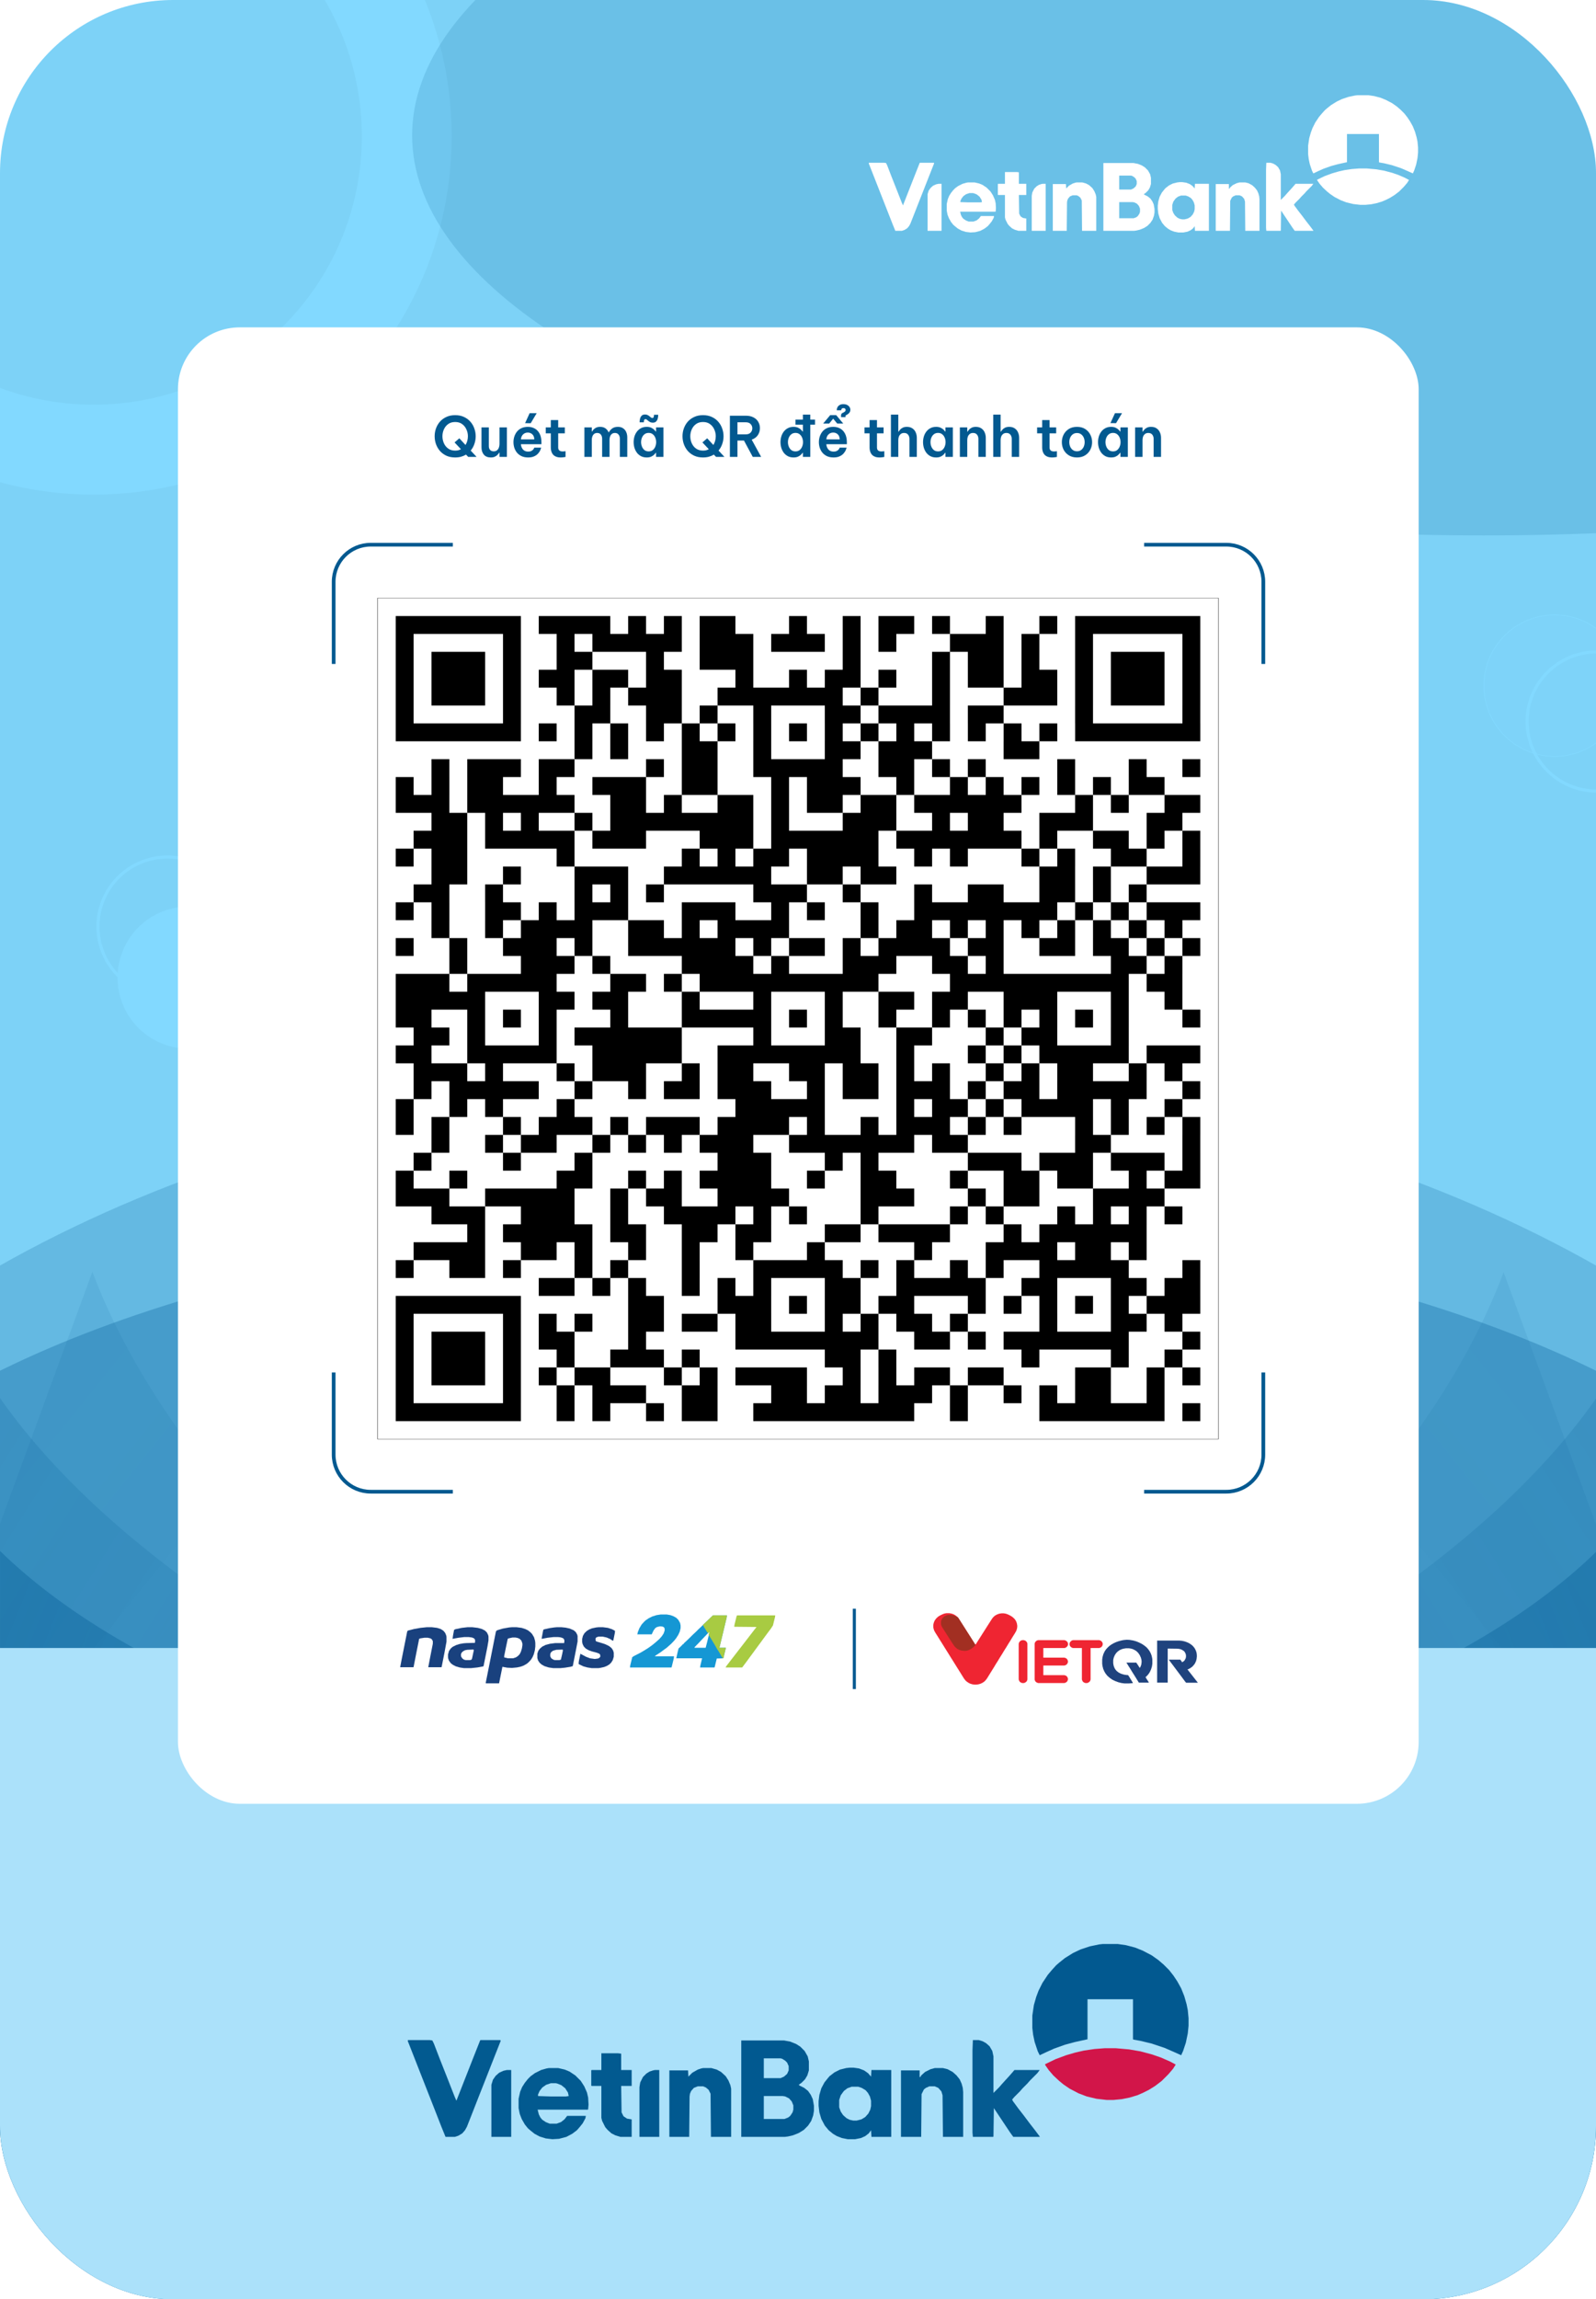 <svg width="2583" height="3719" viewBox="0 0 2583 3719" fill="none" xmlns="http://www.w3.org/2000/svg">
  <g id="Vietin.NH">
    <g clip-path="url(#clip0_1_155)">
      <rect width="2583" height="3719" rx="280" fill="white"/>
      <g id="Component 1" clip-path="url(#clip1_1_155)">
        <rect width="2583" height="3719" fill="#7DD2F7"/>
        <path id="Ellipse 88 (Stroke)" fill-rule="evenodd" clip-rule="evenodd" d="M151.5 654.58C391.236 654.58 585.58 460.236 585.58 220.5C585.58 -19.236 391.236 -213.58 151.5 -213.58C-88.236 -213.58 -282.58 -19.236 -282.58 220.5C-282.58 460.236 -88.236 654.58 151.5 654.58ZM151.5 800C471.549 800 731 540.549 731 220.5C731 -99.549 471.549 -359 151.5 -359C-168.549 -359 -428 -99.549 -428 220.5C-428 540.549 -168.549 800 151.5 800Z" fill="#82D9FF"/>
        <ellipse id="Ellipse 96" cx="2401.5" cy="219" rx="1734.5" ry="647" fill="#025990" fill-opacity="0.15"/>
        <ellipse id="Ellipse 97" cx="1291.5" cy="2934" rx="1921.5" ry="1198" fill="#025990" fill-opacity="0.2"/>
        <g id="Group 271">
          <circle id="Ellipse 68" cx="305.266" cy="1581.24" r="114.5" transform="rotate(-152.99 305.266 1581.24)" fill="#82D9FF" stroke="#82D9FF"/>
          <circle id="Ellipse 69" cx="271.023" cy="1498.68" r="112.5" transform="rotate(-152.99 271.023 1498.68)" stroke="#82D9FF" stroke-width="5"/>
        </g>
        <g id="Ellipse 87" filter="url(#filter0_f_1_155)">
          <ellipse cx="1291.5" cy="2665" rx="1685.5" ry="697" fill="#005993" fill-opacity="0.3"/>
        </g>
        <g id="Frame 1215">
          <g id="Frame 1217" clip-path="url(#clip2_1_155)">
            <g id="Group 229">
              <g id="Group 223">
                <path id="Vector 134" d="M149.503 2057C377.172 2661 1323.27 3246.54 2585.9 3656.9L2270.8 4516.5L-394 3539.65L149.503 2057Z" fill="url(#paint0_linear_1_155)" fill-opacity="0.3"/>
                <path id="Vector 133" d="M-13.805 2241.01C316.949 2741.79 1348.05 3145.41 2657.92 3360.62L2502.68 4145.44L-281.575 3594.69L-13.805 2241.01Z" fill="url(#paint1_linear_1_155)" fill-opacity="0.4"/>
                <path id="Vector 132" d="M0.071 2508.61C383.906 2882.82 1376.01 3054.44 2583.77 3016.71V3717.71H0.071V2508.61Z" fill="url(#paint2_linear_1_155)" fill-opacity="0.6"/>
              </g>
              <g id="Group 222">
                <path id="Vector 134_2" d="M2433.5 2057.81C2205.83 2661.82 1259.73 3247.36 -2.906 3657.72L312.2 4517.32L2977 3540.47L2433.5 2057.81Z" fill="url(#paint3_linear_1_155)" fill-opacity="0.3"/>
                <path id="Vector 133_2" d="M2596.8 2241.82C2266.05 2742.61 1234.94 3146.23 -74.922 3361.43L80.323 4146.25L2864.57 3595.5L2596.8 2241.82Z" fill="url(#paint4_linear_1_155)" fill-opacity="0.4"/>
                <path id="Vector 132_2" d="M2583.34 2509.84C2199.51 2884.05 1207.41 3055.67 -0.354 3017.94V3718.94H2583.34V2509.84Z" fill="url(#paint5_linear_1_155)" fill-opacity="0.6"/>
              </g>
            </g>
            <g id="Rectangle 416" filter="url(#filter1_f_1_155)">
              <rect x="-630" y="2665.5" width="3843" height="1481" fill="#ABE1FA"/>
            </g>
          </g>
        </g>
        <g id="Group 270">
          <circle id="Ellipse 68_2" cx="2516" cy="1109" r="114.5" fill="#82D9FF" fill-opacity="0.2" stroke="#82D9FF"/>
          <circle id="Ellipse 69_2" cx="2584" cy="1167" r="112.5" stroke="#82D9FF" stroke-width="5"/>
        </g>
        <g id="Frame 332">
          <g id="Group 331">
            <path id="Vector" d="M2197.22 154.004H2214.47L2223.76 155.33L2233.94 157.983L2242.79 161.521L2252.97 166.828L2260.49 172.134L2266.68 177.441L2272.88 183.632L2277.74 189.823L2282.17 196.456L2286.59 204.416L2290.13 213.261L2292.79 222.547L2294.12 229.18L2295 238.467V246.869L2294.12 255.713L2291.9 266.327L2288.81 275.613L2286.59 280.478L2277.74 276.498L2267.57 272.075L2252.97 267.211L2240.13 264.116L2232.61 262.789L2231.73 262.347V216.798H2179.96V262.347L2165.8 265.442L2154.3 268.538L2141.91 272.96L2133.06 276.94L2125.54 280.478L2123.33 276.055L2119.79 265.442L2118.02 257.04L2117.13 249.522V235.371L2118.9 223.432L2121.56 214.145L2124.21 207.07L2128.63 198.225L2134.83 188.939L2139.7 183.19L2144.12 178.325L2147.66 175.23L2154.3 169.923L2163.59 164.175L2172 160.195L2182.62 156.657L2193.23 154.446L2197.22 154.004Z" fill="white"/>
            <path id="Vector_2" d="M1785.73 263.67H1834.4L1841.48 264.996L1848.11 267.65L1852.98 270.745L1857.85 275.609L1861.39 281.8L1862.71 287.549V297.72L1860.94 303.469L1858.29 307.891L1854.31 311.871L1851.21 314.082L1852.1 314.967L1857.41 317.62L1861.83 321.158L1864.93 325.58L1867.14 330.444L1868.47 337.962V343.711L1867.58 349.017L1865.37 355.208L1861.83 360.515L1856.96 365.379L1851.21 368.917L1844.57 371.571L1838.82 372.897L1835.28 373.339H1785.73V263.67ZM1811.39 284.012V306.565H1830.42L1834.4 304.796L1837.94 301.7L1839.71 297.72V292.856L1837.94 288.876L1835.72 286.665L1832.19 284.454L1830.42 284.012H1811.39ZM1811.39 326.907V352.997H1834.84L1839.26 351.229L1841.48 349.46L1844.13 345.48L1845.02 342.384V337.52L1843.25 333.098L1840.15 329.56L1835.72 327.349L1833.07 326.907H1811.39Z" fill="white"/>
            <path id="Vector_3" d="M2199.43 272.519H2212.26L2227.3 273.846L2240.13 276.057L2253.41 279.595L2263.58 283.132L2273.76 287.555L2280.4 291.092L2277.3 295.957L2271.99 302.148L2264.47 309.665L2256.95 315.414L2249.87 319.836L2242.79 323.374L2236.59 326.027L2227.74 328.681L2218.9 330.45L2209.6 331.334H2201.64L2190.14 330.007L2179.07 327.354L2169.78 323.816L2159.61 318.51L2152.53 313.645L2147.66 309.665L2141.02 303.474L2135.71 297.283L2131.73 291.534V290.65L2143.68 284.901L2155.62 280.479L2166.24 277.384L2175.98 275.172L2187.92 273.404L2199.43 272.519Z" fill="white"/>
            <path id="Vector_4" d="M1406.1 263.23H1430.87L1433.97 263.672L1435.74 267.21L1442.38 284.457L1449.9 303.472L1459.63 328.236L1461.4 332.216L1470.25 309.663L1479.99 284.899L1488.39 263.672L1488.84 263.23H1511.4L1511.84 264.115L1504.32 283.13L1494.59 307.894L1487.95 324.698L1479.1 347.251L1473.35 361.844L1471.14 365.824L1468.04 369.362L1463.62 372.015L1459.63 373.342H1449.01L1444.15 361.402L1436.18 341.06L1426.45 316.296L1407.87 268.979L1406.1 264.557V263.23Z" fill="white"/>
            <path id="Vector_5" d="M1909.17 294.629H1913.6L1919.79 295.513L1925.55 297.724L1929.97 300.82L1933.51 304.8L1933.95 297.282H1956.52V373.343H1933.95L1933.51 365.825L1930.85 369.363L1926.87 372.459L1922.01 374.67L1915.37 375.996H1906.96L1900.33 374.67L1894.57 372.459L1890.15 369.805L1885.28 365.825L1880.86 360.519L1876.87 353.001L1874.66 345.483L1873.78 337.966V332.659L1874.66 325.584L1876.87 318.066L1880.41 311.433L1883.95 307.011L1886.17 304.357L1891.92 299.935L1898.11 296.84L1905.19 295.071L1909.17 294.629ZM1911.39 316.297L1906.52 318.066L1902.54 321.162L1899 326.026L1897.23 331.333V339.735L1899 344.599L1901.65 348.579L1905.63 352.117L1909.17 353.886L1913.16 354.77H1917.14L1922.45 353.443L1926.87 350.79L1930.41 346.81L1932.62 342.388L1933.51 338.408V332.217L1932.18 327.353L1929.97 323.373L1927.32 320.277L1922.89 317.624L1918.91 316.297H1911.39Z" fill="white"/>
            <path id="Vector_6" d="M2049.43 263.23H2056.07L2060.49 264.557L2064.48 266.768L2068.46 270.306L2071.56 275.612L2072.88 281.803V323.372L2079.08 317.181L2082.17 313.643L2086.16 309.221L2091.02 303.914L2094.12 300.376L2096.78 297.281H2125.54L2122.88 300.819L2114.47 309.221L2111.38 312.758L2106.07 318.065L2102.97 321.603L2096.78 327.794L2094.12 330.889L2095.01 332.658L2101.2 341.06L2107.4 349.02L2114.03 357.865L2120.23 365.824L2125.54 372.9V373.342H2095.45L2091.91 368.478L2073.33 340.618L2072.88 372.9L2072.44 373.342H2049.43L2048.99 368.478V274.728L2049.43 263.23Z" fill="white"/>
            <path id="Vector_7" d="M1566.71 295.068H1577.33L1584.85 296.837L1590.16 299.048L1596.8 303.47L1602.99 309.661L1606.97 315.852L1610.07 322.928L1611.4 328.676L1611.84 336.636L1611.4 341.943L1610.96 342.385H1553.88L1555.21 347.692L1556.98 351.23L1559.19 353.883L1563.17 356.536L1567.59 358.305H1575.56L1580.43 356.536L1584.41 353.441L1587.5 349.461H1608.74L1608.3 352.114L1605.2 357.863L1601.66 362.285L1598.57 365.823L1593.26 369.803L1586.62 373.34L1578.21 375.551L1570.69 375.994L1563.17 375.109L1556.09 372.898L1550.34 369.803L1545.91 366.265L1542.82 363.612L1539.28 359.189L1535.74 352.998L1533.52 347.25L1532.2 340.616V330.003L1533.97 322.043L1536.18 316.737L1539.28 311.872L1542.82 307.45L1545.91 304.355L1550.78 300.817L1557.86 297.279L1564.05 295.51L1566.71 295.068ZM1568.92 312.314L1563.61 314.083L1559.19 317.179L1556.09 321.159L1554.32 325.139V326.908L1568.04 327.35H1586.18L1589.27 326.908L1588.39 322.928L1585.29 318.063L1580.87 314.526L1576.44 312.757L1574.67 312.314H1568.92Z" fill="white"/>
            <path id="Vector_8" d="M2006.07 295.068H2015.36L2020.67 296.395L2026.43 299.49L2030.85 303.47L2034.39 307.892L2036.6 312.757L2037.93 317.621L2038.37 322.485V373.34H2015.36L2014.92 326.023L2013.59 321.601L2010.05 317.621L2006.07 315.852H1999.88L1995.9 317.621L1993.68 319.39L1991.03 324.697L1990.59 373.34H1967.58V297.721H1988.82V305.239H1989.7L1990.59 303.47L1995.01 299.49L2001.21 296.395L2006.07 295.068Z" fill="white"/>
            <path id="Vector_9" d="M1742.37 295.068H1751.66L1757.85 296.837L1762.72 299.49L1768.03 304.355L1771.13 309.219L1773.34 314.526L1774.22 318.505V373.34H1751.21L1750.77 324.254L1748.56 319.832L1745.46 317.179L1742.37 315.852H1736.17L1731.75 317.621L1728.65 321.159L1727.32 324.254L1726.88 327.35L1726.44 373.34H1703.87V297.721H1725.11L1725.55 304.797L1729.98 300.375L1736.17 296.837L1740.15 295.51L1742.37 295.068Z" fill="white"/>
            <path id="Vector_10" d="M1626.44 278.267H1645.47L1649.01 278.709V297.283H1660.95V315.413H1649.01L1649.45 345.484L1651.66 349.906L1655.64 352.56L1660.95 353.444V373.344H1648.12L1642.37 371.575L1637.95 369.364L1633.52 365.384L1630.87 362.288L1627.33 355.213L1626.44 351.675V315.413H1615.38L1614.94 314.971V297.725L1615.38 297.283H1626.44V278.267Z" fill="white"/>
            <path id="Vector_11" d="M1518.92 297.283H1523.79V373.344H1501.22V314.087L1502.99 308.338L1506.09 303.916L1510.07 300.378L1514.94 298.167L1518.92 297.283Z" fill="white"/>
            <path id="Vector_12" d="M1687.5 297.283H1692.37V373.344H1669.8V316.74L1670.69 311.434L1673.79 305.243L1677.77 301.263L1681.31 299.052L1685.29 297.725L1687.5 297.283Z" fill="white"/>
          </g>
        </g>
      </g>
      <g id="Frame 1227">
        <g clip-path="url(#clip3_1_155)">
          <rect x="288" y="529.5" width="2008" height="2388" rx="100" fill="white"/>
          <g id="Frame 1237">
            <g id="Frame 1236">
              <g id="Group 240">
                <g id="Group 236">
                  <path id="Vector_13" d="M1069.53 2611.29H1078.95L1085.09 2612.37L1090.01 2614.18L1094.51 2616.71L1097.79 2619.97L1100.66 2625.03L1101.48 2629.01V2633.35L1100.25 2638.78L1097.79 2644.21L1094.1 2650L1090.83 2653.98L1086.32 2658.68L1078.95 2665.19L1074.44 2668.45L1069.12 2672.43L1061.34 2677.49L1059.7 2678.94H1090.83L1090.42 2682.56L1087.14 2695.94L1086.73 2697.03H1019.56L1019.97 2693.77L1023.24 2680.39L1025.29 2678.94L1037.17 2672.79L1042.09 2669.89L1049.05 2665.55L1055.6 2660.85L1060.93 2656.51L1067.07 2651.08L1071.17 2646.38L1074.03 2642.04L1075.67 2637.33V2634.08L1074.44 2631.91L1071.99 2630.82L1068.3 2630.46L1063.38 2631.55L1060.52 2633.35L1057.65 2637.33L1055.6 2641.68L1054.78 2643.48H1031.44L1032.26 2639.87L1034.71 2633.72L1038.4 2627.57L1041.68 2623.95L1044.54 2621.05L1049.87 2617.44L1055.6 2614.54L1062.57 2612.37L1069.53 2611.29Z" fill="#1597D4"/>
                  <path id="Vector_14" d="M828.687 2631.91H836.059L844.251 2632.99L849.986 2634.8L854.491 2636.97L858.587 2640.23L861.045 2642.76L864.321 2648.19L865.96 2653.98L866.369 2657.59V2663.02L865.55 2669.53L863.912 2675.68L861.864 2680.39L859.406 2684.37L856.13 2687.98L852.853 2690.88L847.118 2694.13L841.794 2695.94L836.469 2697.03L828.687 2697.75L820.904 2697.39L813.122 2695.94L807.797 2722.35L807.388 2722.71H786.498L786.089 2721.99L793.871 2682.92L802.473 2639.5L803.292 2637.7L805.34 2636.61L813.941 2634.08L824.181 2632.27L828.687 2631.91ZM829.506 2648.55L822.952 2650L821.724 2650.72L818.447 2666.28L815.989 2678.58V2680.75L822.133 2682.19H830.325L834.831 2680.75L838.107 2678.58L840.975 2675.68L843.023 2671.7L844.661 2666.28L845.48 2661.21V2658.32L843.842 2653.61L840.975 2650.72L837.698 2649.27L834.011 2648.55H829.506Z" fill="#19417E"/>
                  <path id="Vector_15" d="M1153.9 2612.73H1176.43L1176.02 2616.35L1168.65 2647.1L1164.55 2664.11L1164.14 2665.19H1174.79L1170.7 2682.19L1160.05 2682.56L1156.77 2695.94L1156.36 2697.03H1133.02L1133.43 2694.13L1136.29 2682.19H1094.51L1096.56 2672.79L1098.2 2666.28L1101.07 2663.74L1103.93 2660.85L1105.16 2659.4H1105.98L1106.8 2657.96L1113.36 2651.81L1117.45 2647.83L1120.32 2644.93L1126.87 2638.78L1129.74 2635.89L1135.88 2630.1L1138.75 2627.2L1143.67 2622.5L1152.68 2613.82L1153.9 2612.73ZM1147.35 2639.87L1143.67 2643.85L1134.65 2653.25L1130.97 2657.23L1125.64 2662.66L1124 2664.47V2665.19H1142.03L1144.48 2655.78L1148.17 2640.59V2639.87H1147.35Z" fill="#1597D4"/>
                  <path id="Vector_16" d="M690.653 2631.91H698.845L707.447 2632.99L713.181 2634.8L717.686 2637.7L720.554 2641.31L722.192 2645.29L722.602 2647.46V2655.42L719.325 2673.15L714.819 2695.94L714.41 2696.67H693.111L695.568 2683.64L700.483 2658.68V2654.34L698.845 2651.44L696.797 2650L692.292 2648.91H686.967L680.004 2650L678.365 2650.72L673.45 2675.32L669.354 2696.3L668.945 2696.67H647.646L650.103 2683.64L659.114 2638.42L660.343 2637.33L670.173 2634.8L680.413 2632.99L690.653 2631.91Z" fill="#19417E"/>
                  <path id="Vector_17" d="M756.598 2631.91H764.38L773.391 2632.99L779.945 2634.8L784.86 2637.33L788.137 2640.59L790.185 2644.93L790.594 2647.1V2653.25L788.956 2663.02L782.812 2693.77L782.402 2695.22L772.572 2697.03L762.332 2698.11H750.864L743.9 2697.03L737.757 2695.22L732.841 2692.69L729.565 2690.15L726.697 2686.17L725.469 2682.92L725.059 2680.75V2676.04L726.697 2670.26L729.565 2666.28L732.432 2663.74L738.166 2660.85L743.9 2659.04L750.044 2657.96L754.55 2657.59L768.476 2657.23L768.886 2655.78V2652.17L767.247 2650L763.971 2648.55L758.646 2647.83H751.273L742.262 2648.91L732.432 2650.72L733.251 2644.93L734.889 2636.25L736.937 2635.16L747.177 2632.99L756.598 2631.91ZM764.38 2668.09L756.188 2668.45L752.502 2669.17L749.225 2670.98L746.768 2673.51L745.948 2676.41L746.358 2679.66L748.406 2682.56L750.864 2684.37L753.731 2685.09H760.694L763.151 2684.37L763.971 2682.56L766.838 2669.17L766.428 2668.09H764.38Z" fill="#19417E"/>
                  <path id="Vector_18" d="M901.185 2631.91H908.558L915.521 2632.63L922.074 2634.08L928.628 2636.97L931.905 2639.87L933.953 2643.48L934.772 2646.02V2655.06L931.495 2672.06L926.989 2694.86L923.303 2695.94L914.292 2697.39L906.919 2698.11H895.451L888.078 2697.03L881.115 2694.86L876.609 2692.32L873.332 2689.43L870.875 2685.81L869.646 2681.83V2674.6L871.284 2669.89L873.742 2666.64L877.428 2663.38L883.163 2660.49L890.126 2658.68L898.727 2657.59H913.063L913.473 2653.25L912.244 2650.36L909.377 2648.91L906.51 2648.19L903.233 2647.83H895.86L886.44 2648.91L877.019 2650.72L876.609 2650L879.067 2636.97L879.886 2635.53L889.716 2633.35L897.089 2632.27L901.185 2631.91ZM910.196 2668.09L900.366 2668.45L895.041 2669.89L891.764 2672.43L890.535 2675.32V2678.94L892.174 2682.19L895.451 2684.37L897.908 2685.09H905.281L907.738 2684.37L909.786 2675.68L911.015 2669.53L910.606 2668.09H910.196Z" fill="#19417E"/>
                  <path id="Vector_19" d="M1192.82 2612.73H1254.67L1254.26 2615.63L1250.98 2629.01L1247.7 2634.08L1242.79 2640.59L1237.46 2647.83L1232.96 2653.98L1222.31 2668.45L1217.8 2674.6L1207.15 2689.07L1201.42 2696.67L1201.01 2697.03H1174.38L1175.2 2695.22L1183.81 2684L1188.31 2678.22L1195.27 2669.17L1199.78 2663.38L1212.89 2646.38L1218.21 2639.5L1224.36 2631.55L1188.31 2631.18L1188.72 2627.93L1192 2614.54L1192.82 2612.73Z" fill="#A8CB42"/>
                  <path id="Vector_20" d="M968.768 2631.91H975.731L983.923 2632.99L990.477 2635.16L994.572 2637.33L995.392 2638.06L994.982 2641.68L992.525 2653.61H991.296L987.609 2651.08L981.875 2648.55L975.322 2647.1H968.768L965.491 2648.19L964.262 2649.27L963.853 2650.36V2652.89L964.672 2654.7L966.72 2655.42L978.598 2659.04L985.561 2662.3L989.657 2665.55L992.115 2669.17L993.344 2673.15V2679.66L991.705 2685.09L989.248 2689.07L986.381 2691.96L982.285 2694.5L977.779 2696.3L971.226 2697.75L968.358 2698.11H957.709L950.746 2697.03L944.192 2695.22L938.048 2692.32L936.41 2691.24L936.82 2686.9L939.277 2674.96L940.916 2675.68L948.288 2679.66L954.842 2682.19L962.624 2683.28L967.949 2682.56L970.406 2681.11L971.635 2679.3L971.226 2676.04L969.587 2674.6L965.901 2673.15L957.709 2670.98L952.794 2669.17L948.288 2666.64L945.012 2663.38L942.964 2659.4L942.144 2655.78V2651.08L943.373 2646.02L945.831 2641.68L949.517 2638.06L953.613 2635.53L958.119 2633.72L965.082 2632.27L968.768 2631.91Z" fill="#19417E"/>
                  <path id="Vector_21" d="M1153.9 2612.73H1176.43L1176.02 2616.35L1168.65 2647.1L1164.55 2664.11L1164.14 2665.19H1174.79L1170.7 2682.19L1169.47 2681.83L1163.74 2672.06L1160.05 2666.28L1156.77 2660.49L1149.81 2648.91L1146.94 2644.57L1147.76 2640.59L1148.17 2639.87H1147.35L1146.53 2641.31L1144.89 2640.59L1139.16 2631.18L1137.52 2628.29L1144.07 2622.14L1147.76 2618.52L1152.68 2613.82L1153.9 2612.73Z" fill="#A8CB42"/>
                </g>
              </g>
              <path id="Vector 137" d="M1382.65 2602V2732" stroke="#025990" stroke-width="5"/>
              <g id="Group 240_2">
                <g id="Group 238">
                  <path id="Vector_22" d="M1531.85 2609.22H1536.54L1540.76 2610.09L1544.04 2611.38L1546.86 2613.11L1549.91 2615.7L1551.32 2617.43L1559.29 2629.96L1562.58 2635.14L1578.53 2660.2L1579.47 2659.12L1582.75 2653.93L1586.74 2647.67L1590.03 2642.48L1601.99 2623.69L1605.75 2617.86L1608.09 2615.05L1610.44 2613.11L1613.49 2611.38L1617.01 2610.09L1620.99 2609.44H1624.28L1628.03 2610.09L1631.08 2611.17L1634.6 2612.89L1637.89 2614.84L1640.7 2617.21L1642.34 2618.94L1644.22 2621.75L1645.63 2625.21L1646.33 2629.09V2631.47L1645.86 2634.49L1644.69 2637.95L1642.34 2642.05L1639.06 2647.24L1635.54 2653.07L1632.26 2658.25L1628.74 2664.08L1625.45 2669.27L1621.93 2675.1L1618.65 2680.28L1615.13 2686.12L1611.84 2691.3L1608.33 2697.13L1601.76 2707.71L1598.71 2712.68L1596.6 2715.92L1594.95 2717.87L1593.31 2719.59L1590.26 2721.75L1586.51 2723.48L1583.22 2724.35L1579.94 2724.78H1577.36L1574.07 2724.35L1570.32 2723.27L1567.27 2721.75L1564.22 2719.59L1562.58 2718.08L1560.23 2715.06L1556.71 2709.44L1552.96 2703.39L1545.92 2692.16L1542.17 2686.12L1538.88 2680.93L1535.13 2674.88L1531.61 2669.27L1527.86 2663.22L1520.82 2651.99L1517.07 2645.94L1513.78 2640.76L1511.9 2637.3L1510.97 2634.49L1510.5 2632.12V2628.01L1511.2 2624.77L1512.61 2621.32L1514.72 2618.29L1516.83 2616.13L1519.18 2614.19L1522.7 2612.25L1526.45 2610.52L1529.27 2609.65L1531.85 2609.22Z" fill="#EF2532"/>
                  <path id="Vector_23" d="M1823.69 2652.2L1828.15 2652.42L1833.31 2653.28L1838.94 2654.8L1843.16 2656.52L1847.62 2658.68L1850.67 2660.63L1853.02 2662.36L1856.07 2664.95L1858.65 2667.97L1860.76 2671L1862.63 2674.67L1863.81 2677.91L1864.75 2682.23L1864.98 2684.17V2691.08L1864.28 2695.62L1862.87 2700.15L1860.76 2704.69L1858.41 2708.15L1856.3 2710.52L1853.95 2712.68L1855.36 2715.06L1858.88 2720.46L1859.35 2721.54H1843.16L1835.66 2709.44L1832.37 2704.26L1829.09 2698.86L1826.74 2695.19L1823.22 2689.57V2689.14H1838.94L1841.29 2692.6L1844.34 2697.35V2697.78L1845.27 2696.91L1846.45 2694.32L1847.15 2691.95L1847.62 2687.84L1847.39 2684.82L1846.45 2681.15L1844.57 2677.04L1842.22 2673.59L1839.41 2670.78L1836.83 2669.05L1833.31 2667.32L1830.26 2666.46L1827.21 2666.03H1822.05L1818.06 2666.68L1815.25 2667.54L1811.96 2669.05L1808.68 2671.43L1806.56 2673.59L1804.22 2677.04L1802.58 2680.93L1801.87 2683.74L1801.64 2685.47V2690.22L1802.34 2694.11L1803.51 2697.35L1804.92 2699.94L1807.27 2702.75L1810.32 2705.12L1814.07 2707.07L1819 2708.58L1823.22 2709.23L1825.8 2709.44L1828.15 2713.11L1831.43 2718.51L1833.54 2721.97L1832.84 2722.4L1826.74 2722.83H1819.94L1815.01 2722.19L1809.85 2720.89L1805.16 2719.16L1800.23 2716.79L1796.48 2714.19L1794.13 2712.25L1792.02 2710.31L1789.44 2707.07L1787.33 2703.61L1785.45 2699.29L1784.28 2694.54L1783.81 2691.08V2683.96L1784.51 2679.64L1785.69 2675.53L1787.8 2671L1790.14 2667.54L1792.72 2664.73L1795.54 2662.14L1798.59 2659.98L1802.34 2657.82L1806.1 2656.09L1810.32 2654.58L1815.25 2653.28L1818.76 2652.64L1823.69 2652.2Z" fill="#1F437E"/>
                  <path id="Vector_24" d="M1872.96 2653.5H1908.38L1913.07 2653.93L1917.77 2655.01L1921.29 2656.31L1924.57 2657.82L1927.15 2659.55L1929.5 2661.28L1931.14 2663L1933.25 2665.6L1935.13 2669.05L1936.3 2672.29L1936.77 2674.67L1937 2677.26V2679.64L1936.53 2683.52L1935.6 2686.98L1933.72 2690.87L1931.37 2693.89L1929.26 2696.05L1926.21 2698.21L1922.93 2699.94L1921.75 2700.15L1937 2719.59L1938.41 2721.32V2721.75H1919.64L1917.53 2719.16L1914.01 2714.41L1906.27 2704.04L1902.52 2699.07L1899 2694.32L1895.24 2689.36L1891.73 2684.6V2684.39H1910.26L1913.07 2688.28V2688.71L1915.42 2687.2L1917.06 2685.68L1918.94 2682.23L1919.41 2680.07V2677.04L1918.7 2674.45L1917.3 2671.86L1915.89 2670.35L1912.84 2668.4L1910.02 2667.32L1906.27 2666.68L1889.85 2666.46V2721.54H1872.72V2653.72L1872.96 2653.5Z" fill="#1F437E"/>
                  <path id="Vector_25" d="M1680.11 2652.85H1722.81L1724.69 2653.5L1726.1 2654.36L1727.74 2656.09L1728.44 2658.04V2660.63L1727.5 2662.57L1725.86 2664.3L1723.75 2665.38L1722.81 2665.6H1688.56V2681.15H1722.58L1725.16 2682.01L1726.57 2683.09L1727.97 2685.25L1728.44 2687.63L1727.97 2689.79L1726.57 2691.95L1724.69 2693.24L1722.58 2693.89H1688.56V2709.44H1722.58L1725.16 2710.31L1726.57 2711.39L1727.97 2713.55L1728.44 2715.92L1727.97 2718.08L1726.57 2720.24L1724.69 2721.54L1722.58 2722.19H1680.11L1677.77 2721.32L1675.89 2719.81L1674.72 2717.65L1674.48 2716.57V2658.25L1675.42 2655.88L1677.06 2654.15L1679.18 2653.07L1680.11 2652.85Z" fill="#EF2532"/>
                  <path id="Vector_26" d="M1534.43 2612.03H1539.59L1543.81 2612.89L1546.63 2613.97L1548.74 2615.05L1549.91 2615.7L1551.32 2617.43L1559.29 2629.96L1562.58 2635.14L1578.53 2660.2L1578.3 2661.28L1575.48 2664.08L1572.43 2666.46L1569.38 2668.19L1566.33 2669.48L1563.05 2670.13H1560.47L1556.24 2669.7L1552.02 2668.4L1549.21 2666.89L1546.39 2664.52L1544.28 2662.14L1540.53 2656.52L1536.07 2649.61L1528.09 2637.09L1524.81 2631.9L1523.63 2629.53L1522.93 2627.37V2622.61L1523.63 2620.24L1524.81 2618.08L1526.68 2615.92L1528.8 2614.19L1532.55 2612.46L1534.43 2612.03Z" fill="#A22F22"/>
                  <path id="Vector_27" d="M1736.65 2652.85H1779.12L1781.46 2653.72L1783.1 2655.01L1784.28 2656.96L1784.75 2658.68L1784.51 2660.84L1783.57 2662.79L1782.17 2664.3L1779.82 2665.38L1778.88 2665.6H1765.04V2716.57L1764.34 2718.73L1762.93 2720.46L1760.82 2721.75L1759.41 2722.19H1756.59L1754.25 2721.32L1752.61 2720.03L1751.2 2717.43L1750.96 2716.14V2665.6H1736.65L1734.54 2664.95L1732.2 2663L1731.26 2661.28L1731.02 2660.63V2657.82L1731.96 2655.88L1733.6 2654.15L1735.01 2653.28L1736.65 2652.85Z" fill="#EF2532"/>
                  <path id="Vector_28" d="M1654.31 2652.85H1657.12L1659.47 2653.72L1661.35 2655.23L1662.52 2657.39L1662.75 2658.47V2716.57L1662.05 2718.73L1660.64 2720.46L1658.53 2721.75L1657.12 2722.19H1654.31L1651.96 2721.32L1650.32 2720.03L1648.91 2717.43L1648.68 2715.92V2658.9L1649.15 2656.96L1650.55 2654.8L1652.43 2653.5L1654.31 2652.85Z" fill="#EF2532"/>
                </g>
              </g>
            </g>
          </g>
          <g id="Group 234">
            <g id="Group 233">
              <g id="Group 221">
                <path id="Vector 61" d="M1851.7 881H1984.6C2017.74 881 2044.6 907.863 2044.6 941V1073.9" stroke="#025990" stroke-width="6"/>
                <path id="Vector 62" d="M732.898 881H600C566.863 881 540 907.863 540 941V1073.9" stroke="#025990" stroke-width="6"/>
                <path id="Vector 63" d="M1851.7 2412.73H1984.6C2017.74 2412.73 2044.6 2385.87 2044.6 2352.73V2219.84" stroke="#025990" stroke-width="6"/>
                <path id="Vector 64" d="M732.898 2412.73H600C566.863 2412.73 540 2385.87 540 2352.73V2219.84" stroke="#025990" stroke-width="6"/>
              </g>
            </g>
          </g>
          <g id="Frame 2702">
            <path id="QuÃ©t mÃ£ QR Äá» thanh toÃ¡n" d="M736.657 739.9C731.197 739.9 726.397 738.94 722.257 737.02C718.117 735.04 714.637 732.43 711.817 729.19C709.057 725.89 706.957 722.2 705.517 718.12C704.137 714.04 703.447 709.87 703.447 705.61C703.447 701.35 704.137 697.21 705.517 693.19C706.957 689.11 709.057 685.45 711.817 682.21C714.637 678.97 718.117 676.39 722.257 674.47C726.397 672.49 731.197 671.5 736.657 671.5C742.117 671.5 746.917 672.49 751.057 674.47C755.197 676.39 758.647 678.97 761.407 682.21C764.227 685.45 766.327 689.11 767.707 693.19C769.147 697.21 769.867 701.35 769.867 705.61C769.867 709.81 769.177 713.92 767.797 717.94C766.477 721.96 764.467 725.56 761.767 728.74L771.307 739H757.717L754.207 735.31C751.807 736.75 749.137 737.89 746.197 738.73C743.317 739.51 740.137 739.9 736.657 739.9ZM736.657 728.83C738.457 728.83 740.137 728.65 741.697 728.29C743.257 727.87 744.697 727.3 746.017 726.58L735.667 715.6L743.407 708.94L753.397 719.74C754.657 717.7 755.617 715.48 756.277 713.08C756.937 710.62 757.267 708.13 757.267 705.61C757.267 701.71 756.457 698.02 754.837 694.54C753.277 691 750.967 688.12 747.907 685.9C744.907 683.68 741.157 682.57 736.657 682.57C732.157 682.57 728.377 683.68 725.317 685.9C722.257 688.12 719.947 691 718.387 694.54C716.827 698.02 716.047 701.71 716.047 705.61C716.047 709.57 716.827 713.32 718.387 716.86C719.947 720.4 722.257 723.28 725.317 725.5C728.377 727.72 732.157 728.83 736.657 728.83ZM794.365 739.9C789.385 739.9 785.605 738.37 783.025 735.31C780.505 732.25 779.245 728.32 779.245 723.52V691.3H791.125V721.54C791.125 724.12 791.815 726.19 793.195 727.75C794.575 729.25 796.525 730 799.045 730C801.265 730 803.065 729.43 804.445 728.29C805.825 727.15 806.815 725.68 807.415 723.88C808.075 722.08 808.405 720.22 808.405 718.3V691.3H820.375V739H808.405V732.16H807.865C807.265 733.24 806.395 734.38 805.255 735.58C804.175 736.78 802.735 737.8 800.935 738.64C799.195 739.48 797.005 739.9 794.365 739.9ZM858.9 684.55L849.81 684.46L857.19 668.26H868.62L858.9 684.55ZM854.76 739.9C850.68 739.9 847.14 739.21 844.14 737.83C841.14 736.39 838.65 734.5 836.67 732.16C834.75 729.76 833.31 727.09 832.35 724.15C831.45 721.21 831 718.21 831 715.15C831 712.09 831.45 709.12 832.35 706.24C833.31 703.3 834.72 700.63 836.58 698.23C838.5 695.83 840.93 693.94 843.87 692.56C846.81 691.12 850.29 690.4 854.31 690.4C858.63 690.4 862.44 691.36 865.74 693.28C869.04 695.2 871.62 698.02 873.48 701.74C875.34 705.4 876.27 709.96 876.27 715.42V718.48H843.06C843.24 721.72 844.32 724.54 846.3 726.94C848.34 729.28 851.16 730.45 854.76 730.45C856.8 730.45 858.48 730.12 859.8 729.46C861.12 728.8 862.14 728.05 862.86 727.21C863.58 726.31 864.06 725.56 864.3 724.96C864.6 724.3 864.75 723.97 864.75 723.97H875.82C875.82 723.97 875.67 724.51 875.37 725.59C875.13 726.61 874.59 727.93 873.75 729.55C872.91 731.11 871.71 732.7 870.15 734.32C868.59 735.88 866.55 737.2 864.03 738.28C861.57 739.36 858.48 739.9 854.76 739.9ZM843.06 710.65H864.75C864.57 706.93 863.46 704.17 861.42 702.37C859.38 700.57 856.98 699.67 854.22 699.67C851.16 699.67 848.61 700.66 846.57 702.64C844.53 704.56 843.36 707.23 843.06 710.65ZM907.542 739.9C904.302 739.9 901.632 739.42 899.532 738.46C897.432 737.5 895.782 736.24 894.582 734.68C893.442 733.12 892.632 731.41 892.152 729.55C891.672 727.69 891.432 725.86 891.432 724.06V700.93H883.242V691.3H891.432V679.42H903.402V691.3H914.112V700.93H903.402V723.79C903.402 728.05 905.802 730.18 910.602 730.18C911.742 730.18 912.792 730.12 913.752 730C914.772 729.82 915.282 729.73 915.282 729.73V739.09C915.282 739.09 914.502 739.21 912.942 739.45C911.442 739.75 909.642 739.9 907.542 739.9ZM945.798 739V691.3H957.768V697.96H958.218C958.818 696.88 959.658 695.77 960.738 694.63C961.818 693.43 963.198 692.44 964.878 691.66C966.618 690.82 968.748 690.4 971.268 690.4C974.808 690.4 977.718 691.24 979.998 692.92C982.278 694.6 983.958 696.76 985.038 699.4H985.218C986.418 697.12 988.188 695.05 990.528 693.19C992.928 691.33 996.108 690.4 1000.07 690.4C1003.43 690.4 1006.22 691.18 1008.44 692.74C1010.72 694.24 1012.4 696.28 1013.48 698.86C1014.62 701.44 1015.19 704.23 1015.19 707.23V739H1003.22V709.75C1003.22 706.99 1002.53 704.74 1001.15 703C999.828 701.2 997.848 700.3 995.208 700.3C993.108 700.3 991.398 700.87 990.078 702.01C988.818 703.09 987.888 704.47 987.288 706.15C986.748 707.83 986.478 709.54 986.478 711.28V739H974.508V709.75C974.508 706.99 973.848 704.74 972.528 703C971.208 701.2 969.198 700.3 966.498 700.3C964.398 700.3 962.688 700.87 961.368 702.01C960.108 703.09 959.178 704.5 958.578 706.24C958.038 707.92 957.768 709.6 957.768 711.28V739H945.798ZM1056.55 683.65C1054.93 683.65 1053.55 683.38 1052.41 682.84C1051.27 682.24 1050.25 681.58 1049.35 680.86C1048.51 680.08 1047.7 679.42 1046.92 678.88C1046.2 678.28 1045.45 677.98 1044.67 677.98C1043.65 677.98 1042.93 678.46 1042.51 679.42C1042.15 680.32 1041.97 681.55 1041.97 683.11H1035.13C1035.13 681.19 1035.37 679.24 1035.85 677.26C1036.33 675.28 1037.2 673.66 1038.46 672.4C1039.72 671.08 1041.55 670.42 1043.95 670.42C1045.57 670.42 1046.95 670.72 1048.09 671.32C1049.29 671.86 1050.31 672.52 1051.15 673.3C1052.05 674.02 1052.86 674.68 1053.58 675.28C1054.3 675.82 1055.08 676.09 1055.92 676.09C1056.82 676.09 1057.45 675.64 1057.81 674.74C1058.23 673.78 1058.44 672.49 1058.44 670.87H1065.28C1065.28 672.85 1065.04 674.83 1064.56 676.81C1064.08 678.73 1063.21 680.35 1061.95 681.67C1060.69 682.99 1058.89 683.65 1056.55 683.65ZM1046.65 690.4C1049.71 690.4 1052.23 690.91 1054.21 691.93C1056.19 692.89 1057.75 693.97 1058.89 695.17C1060.03 696.31 1060.81 697.24 1061.23 697.96H1061.77V691.3H1073.74V739H1061.77V732.34H1061.23C1060.81 733.06 1060.03 734.02 1058.89 735.22C1057.75 736.42 1056.19 737.5 1054.21 738.46C1052.23 739.42 1049.71 739.9 1046.65 739.9C1043.11 739.9 1040.02 739.21 1037.38 737.83C1034.74 736.39 1032.52 734.5 1030.72 732.16C1028.98 729.76 1027.66 727.09 1026.76 724.15C1025.92 721.21 1025.5 718.21 1025.5 715.15C1025.5 712.09 1025.92 709.09 1026.76 706.15C1027.66 703.21 1028.98 700.57 1030.72 698.23C1032.52 695.83 1034.74 693.94 1037.38 692.56C1040.02 691.12 1043.11 690.4 1046.65 690.4ZM1049.8 700.21C1047.1 700.21 1044.82 700.96 1042.96 702.46C1041.16 703.9 1039.81 705.76 1038.91 708.04C1038.01 710.32 1037.56 712.69 1037.56 715.15C1037.56 717.61 1038.01 719.98 1038.91 722.26C1039.81 724.54 1041.16 726.43 1042.96 727.93C1044.82 729.37 1047.1 730.09 1049.8 730.09C1052.5 730.09 1054.75 729.37 1056.55 727.93C1058.35 726.43 1059.7 724.54 1060.6 722.26C1061.5 719.98 1061.95 717.61 1061.95 715.15C1061.95 712.69 1061.5 710.32 1060.6 708.04C1059.7 705.76 1058.35 703.9 1056.55 702.46C1054.75 700.96 1052.5 700.21 1049.8 700.21ZM1137.79 739.9C1132.33 739.9 1127.53 738.94 1123.39 737.02C1119.25 735.04 1115.77 732.43 1112.95 729.19C1110.19 725.89 1108.09 722.2 1106.65 718.12C1105.27 714.04 1104.58 709.87 1104.58 705.61C1104.58 701.35 1105.27 697.21 1106.65 693.19C1108.09 689.11 1110.19 685.45 1112.95 682.21C1115.77 678.97 1119.25 676.39 1123.39 674.47C1127.53 672.49 1132.33 671.5 1137.79 671.5C1143.25 671.5 1148.05 672.49 1152.19 674.47C1156.33 676.39 1159.78 678.97 1162.54 682.21C1165.36 685.45 1167.46 689.11 1168.84 693.19C1170.28 697.21 1171 701.35 1171 705.61C1171 709.81 1170.31 713.92 1168.93 717.94C1167.61 721.96 1165.6 725.56 1162.9 728.74L1172.44 739H1158.85L1155.34 735.31C1152.94 736.75 1150.27 737.89 1147.33 738.73C1144.45 739.51 1141.27 739.9 1137.79 739.9ZM1137.79 728.83C1139.59 728.83 1141.27 728.65 1142.83 728.29C1144.39 727.87 1145.83 727.3 1147.15 726.58L1136.8 715.6L1144.54 708.94L1154.53 719.74C1155.79 717.7 1156.75 715.48 1157.41 713.08C1158.07 710.62 1158.4 708.13 1158.4 705.61C1158.4 701.71 1157.59 698.02 1155.97 694.54C1154.41 691 1152.1 688.12 1149.04 685.9C1146.04 683.68 1142.29 682.57 1137.79 682.57C1133.29 682.57 1129.51 683.68 1126.45 685.9C1123.39 688.12 1121.08 691 1119.52 694.54C1117.96 698.02 1117.18 701.71 1117.18 705.61C1117.18 709.57 1117.96 713.32 1119.52 716.86C1121.08 720.4 1123.39 723.28 1126.45 725.5C1129.51 727.72 1133.29 728.83 1137.79 728.83ZM1181.28 739V672.4H1207.2C1212 672.4 1216.08 673.3 1219.44 675.1C1222.86 676.84 1225.44 679.24 1227.18 682.3C1228.98 685.3 1229.88 688.69 1229.88 692.47C1229.88 696.73 1228.74 700.54 1226.46 703.9C1224.18 707.2 1220.88 709.6 1216.56 711.1L1231.86 739H1218.27L1204.05 712.54H1193.52V739H1181.28ZM1207.02 683.02H1193.52V702.55H1207.02C1210.44 702.55 1213.05 701.59 1214.85 699.67C1216.65 697.69 1217.55 695.38 1217.55 692.74C1217.55 690.1 1216.65 687.82 1214.85 685.9C1213.05 683.98 1210.44 683.02 1207.02 683.02ZM1284.3 739.9C1280.76 739.9 1277.67 739.21 1275.03 737.83C1272.39 736.39 1270.17 734.5 1268.37 732.16C1266.63 729.76 1265.31 727.09 1264.41 724.15C1263.57 721.21 1263.15 718.21 1263.15 715.15C1263.15 712.09 1263.57 709.09 1264.41 706.15C1265.31 703.21 1266.63 700.57 1268.37 698.23C1270.17 695.83 1272.39 693.94 1275.03 692.56C1277.67 691.12 1280.76 690.4 1284.3 690.4C1287.36 690.4 1289.88 690.91 1291.86 691.93C1293.84 692.89 1295.4 693.97 1296.54 695.17C1297.68 696.31 1298.46 697.24 1298.88 697.96H1299.42V686.89H1287.45V678.7H1299.42V670.6H1311.39V678.7H1319.04V686.89H1311.39V739H1299.42V732.34H1298.88C1298.46 733.06 1297.68 734.02 1296.54 735.22C1295.4 736.42 1293.84 737.5 1291.86 738.46C1289.88 739.42 1287.36 739.9 1284.3 739.9ZM1287.45 730.09C1290.15 730.09 1292.4 729.37 1294.2 727.93C1296 726.43 1297.35 724.54 1298.25 722.26C1299.15 719.98 1299.6 717.61 1299.6 715.15C1299.6 712.69 1299.15 710.32 1298.25 708.04C1297.35 705.76 1296 703.9 1294.2 702.46C1292.4 700.96 1290.15 700.21 1287.45 700.21C1284.75 700.21 1282.47 700.96 1280.61 702.46C1278.81 703.9 1277.46 705.76 1276.56 708.04C1275.66 710.32 1275.21 712.69 1275.21 715.15C1275.21 717.61 1275.66 719.98 1276.56 722.26C1277.46 724.54 1278.81 726.43 1280.61 727.93C1282.47 729.37 1284.75 730.09 1287.45 730.09ZM1361.21 674.65V671.77C1361.21 671.05 1361.36 670.36 1361.66 669.7C1361.96 669.04 1362.5 668.5 1363.28 668.08L1364.63 667.45C1365.95 666.79 1366.94 666.13 1367.6 665.47C1368.26 664.81 1368.59 664 1368.59 663.04C1368.59 662.26 1368.29 661.57 1367.69 660.97C1367.09 660.37 1366.22 660.07 1365.08 660.07C1363.94 660.07 1363.1 660.34 1362.56 660.88C1362.02 661.36 1361.69 661.9 1361.57 662.5C1361.45 663.1 1361.39 663.49 1361.39 663.67H1354.19C1354.13 662.11 1354.46 660.58 1355.18 659.08C1355.9 657.52 1357.07 656.23 1358.69 655.21C1360.31 654.19 1362.38 653.68 1364.9 653.68C1368.38 653.68 1371.14 654.58 1373.18 656.38C1375.22 658.18 1376.24 660.34 1376.24 662.86C1376.24 664.84 1375.58 666.55 1374.26 667.99C1372.94 669.43 1371.11 670.75 1368.77 671.95L1368.41 672.13V674.65H1361.21ZM1332.23 685.09L1343.66 671.41H1353.29L1364.72 685.09H1355L1348.43 677.17L1341.95 685.09H1332.23ZM1349.06 739.9C1344.98 739.9 1341.44 739.21 1338.44 737.83C1335.44 736.39 1332.95 734.5 1330.97 732.16C1329.05 729.76 1327.61 727.09 1326.65 724.15C1325.75 721.21 1325.3 718.21 1325.3 715.15C1325.3 712.09 1325.75 709.12 1326.65 706.24C1327.61 703.3 1329.02 700.63 1330.88 698.23C1332.8 695.83 1335.23 693.94 1338.17 692.56C1341.11 691.12 1344.59 690.4 1348.61 690.4C1352.93 690.4 1356.74 691.36 1360.04 693.28C1363.34 695.2 1365.92 698.02 1367.78 701.74C1369.64 705.4 1370.57 709.96 1370.57 715.42V718.48H1337.36C1337.54 721.72 1338.62 724.54 1340.6 726.94C1342.64 729.28 1345.46 730.45 1349.06 730.45C1351.1 730.45 1352.78 730.12 1354.1 729.46C1355.42 728.8 1356.44 728.05 1357.16 727.21C1357.88 726.31 1358.36 725.56 1358.6 724.96C1358.9 724.3 1359.05 723.97 1359.05 723.97H1370.12C1370.12 723.97 1369.97 724.51 1369.67 725.59C1369.43 726.61 1368.89 727.93 1368.05 729.55C1367.21 731.11 1366.01 732.7 1364.45 734.32C1362.89 735.88 1360.85 737.2 1358.33 738.28C1355.87 739.36 1352.78 739.9 1349.06 739.9ZM1337.36 710.65H1359.05C1358.87 706.93 1357.76 704.17 1355.72 702.37C1353.68 700.57 1351.28 699.67 1348.52 699.67C1345.46 699.67 1342.91 700.66 1340.87 702.64C1338.83 704.56 1337.66 707.23 1337.36 710.65ZM1423.46 739.9C1420.22 739.9 1417.55 739.42 1415.45 738.46C1413.35 737.5 1411.7 736.24 1410.5 734.68C1409.36 733.12 1408.55 731.41 1408.07 729.55C1407.59 727.69 1407.35 725.86 1407.35 724.06V700.93H1399.16V691.3H1407.35V679.42H1419.32V691.3H1430.03V700.93H1419.32V723.79C1419.32 728.05 1421.72 730.18 1426.52 730.18C1427.66 730.18 1428.71 730.12 1429.67 730C1430.69 729.82 1431.2 729.73 1431.2 729.73V739.09C1431.2 739.09 1430.42 739.21 1428.86 739.45C1427.36 739.75 1425.56 739.9 1423.46 739.9ZM1441.87 739V670.6H1453.84V698.14H1454.38C1454.86 697.3 1455.61 696.28 1456.63 695.08C1457.65 693.82 1459.06 692.74 1460.86 691.84C1462.66 690.88 1464.94 690.4 1467.7 690.4C1471.36 690.4 1474.36 691.24 1476.7 692.92C1479.1 694.54 1480.87 696.7 1482.01 699.4C1483.21 702.1 1483.81 705.01 1483.81 708.13V739H1471.84V709.75C1471.84 707.17 1471.12 704.95 1469.68 703.09C1468.24 701.23 1466.08 700.3 1463.2 700.3C1460.98 700.3 1459.18 700.87 1457.8 702.01C1456.42 703.09 1455.4 704.5 1454.74 706.24C1454.14 707.98 1453.84 709.81 1453.84 711.73V739H1441.87ZM1515.02 690.4C1518.08 690.4 1520.6 690.91 1522.58 691.93C1524.56 692.89 1526.12 693.97 1527.26 695.17C1528.4 696.31 1529.18 697.24 1529.6 697.96H1530.14V691.3H1542.11V739H1530.14V732.34H1529.6C1529.18 733.06 1528.4 734.02 1527.26 735.22C1526.12 736.42 1524.56 737.5 1522.58 738.46C1520.6 739.42 1518.08 739.9 1515.02 739.9C1511.48 739.9 1508.39 739.21 1505.75 737.83C1503.11 736.39 1500.89 734.5 1499.09 732.16C1497.35 729.76 1496.03 727.09 1495.13 724.15C1494.29 721.21 1493.87 718.21 1493.87 715.15C1493.87 712.09 1494.29 709.09 1495.13 706.15C1496.03 703.21 1497.35 700.57 1499.09 698.23C1500.89 695.83 1503.11 693.94 1505.75 692.56C1508.39 691.12 1511.48 690.4 1515.02 690.4ZM1518.17 700.21C1515.47 700.21 1513.19 700.96 1511.33 702.46C1509.53 703.9 1508.18 705.76 1507.28 708.04C1506.38 710.32 1505.93 712.69 1505.93 715.15C1505.93 717.61 1506.38 719.98 1507.28 722.26C1508.18 724.54 1509.53 726.43 1511.33 727.93C1513.19 729.37 1515.47 730.09 1518.17 730.09C1520.87 730.09 1523.12 729.37 1524.92 727.93C1526.72 726.43 1528.07 724.54 1528.97 722.26C1529.87 719.98 1530.32 717.61 1530.32 715.15C1530.32 712.69 1529.87 710.32 1528.97 708.04C1528.07 705.76 1526.72 703.9 1524.92 702.46C1523.12 700.96 1520.87 700.21 1518.17 700.21ZM1553.47 739V691.3H1565.44V698.14H1565.98C1566.46 697.3 1567.21 696.28 1568.23 695.08C1569.25 693.82 1570.66 692.74 1572.46 691.84C1574.26 690.88 1576.54 690.4 1579.3 690.4C1582.96 690.4 1585.96 691.24 1588.3 692.92C1590.7 694.54 1592.47 696.7 1593.61 699.4C1594.81 702.1 1595.41 705.01 1595.41 708.13V739H1583.44V709.75C1583.44 707.17 1582.72 704.95 1581.28 703.09C1579.84 701.23 1577.68 700.3 1574.8 700.3C1572.58 700.3 1570.78 700.87 1569.4 702.01C1568.02 703.09 1567 704.5 1566.34 706.24C1565.74 707.98 1565.44 709.81 1565.44 711.73V739H1553.47ZM1607.46 739V670.6H1619.43V698.14H1619.97C1620.45 697.3 1621.2 696.28 1622.22 695.08C1623.24 693.82 1624.65 692.74 1626.45 691.84C1628.25 690.88 1630.53 690.4 1633.29 690.4C1636.95 690.4 1639.95 691.24 1642.29 692.92C1644.69 694.54 1646.46 696.7 1647.6 699.4C1648.8 702.1 1649.4 705.01 1649.4 708.13V739H1637.43V709.75C1637.43 707.17 1636.71 704.95 1635.27 703.09C1633.83 701.23 1631.67 700.3 1628.79 700.3C1626.57 700.3 1624.77 700.87 1623.39 702.01C1622.01 703.09 1620.99 704.5 1620.33 706.24C1619.73 707.98 1619.43 709.81 1619.43 711.73V739H1607.46ZM1702.78 739.9C1699.54 739.9 1696.87 739.42 1694.77 738.46C1692.67 737.5 1691.02 736.24 1689.82 734.68C1688.68 733.12 1687.87 731.41 1687.39 729.55C1686.91 727.69 1686.67 725.86 1686.67 724.06V700.93H1678.48V691.3H1686.67V679.42H1698.64V691.3H1709.35V700.93H1698.64V723.79C1698.64 728.05 1701.04 730.18 1705.84 730.18C1706.98 730.18 1708.03 730.12 1708.99 730C1710.01 729.82 1710.52 729.73 1710.52 729.73V739.09C1710.52 739.09 1709.74 739.21 1708.18 739.45C1706.68 739.75 1704.88 739.9 1702.78 739.9ZM1743 739.9C1737.78 739.9 1733.34 738.73 1729.68 736.39C1726.02 734.05 1723.23 731.02 1721.31 727.3C1719.45 723.52 1718.52 719.47 1718.52 715.15C1718.52 710.83 1719.45 706.81 1721.31 703.09C1723.23 699.31 1726.02 696.25 1729.68 693.91C1733.34 691.57 1737.78 690.4 1743 690.4C1748.28 690.4 1752.72 691.57 1756.32 693.91C1759.98 696.25 1762.74 699.31 1764.6 703.09C1766.52 706.81 1767.48 710.83 1767.48 715.15C1767.48 719.47 1766.52 723.52 1764.6 727.3C1762.74 731.02 1759.98 734.05 1756.32 736.39C1752.72 738.73 1748.28 739.9 1743 739.9ZM1743 729.91C1745.7 729.91 1747.95 729.22 1749.75 727.84C1751.61 726.46 1753.02 724.66 1753.98 722.44C1754.94 720.16 1755.42 717.73 1755.42 715.15C1755.42 712.51 1754.94 710.08 1753.98 707.86C1753.02 705.64 1751.61 703.84 1749.75 702.46C1747.95 701.08 1745.7 700.39 1743 700.39C1740.36 700.39 1738.11 701.08 1736.25 702.46C1734.39 703.84 1732.98 705.64 1732.02 707.86C1731.06 710.08 1730.58 712.51 1730.58 715.15C1730.58 717.73 1731.06 720.16 1732.02 722.44C1732.98 724.66 1734.39 726.46 1736.25 727.84C1738.11 729.22 1740.36 729.91 1743 729.91ZM1806.22 684.46L1797.13 684.37L1804.51 668.26H1815.94L1806.22 684.46ZM1798.21 690.4C1801.27 690.4 1803.79 690.91 1805.77 691.93C1807.75 692.89 1809.31 693.97 1810.45 695.17C1811.59 696.31 1812.37 697.24 1812.79 697.96H1813.33V691.3H1825.3V739H1813.33V732.34H1812.79C1812.37 733.06 1811.59 734.02 1810.45 735.22C1809.31 736.42 1807.75 737.5 1805.77 738.46C1803.79 739.42 1801.27 739.9 1798.21 739.9C1794.67 739.9 1791.58 739.21 1788.94 737.83C1786.3 736.39 1784.08 734.5 1782.28 732.16C1780.54 729.76 1779.22 727.09 1778.32 724.15C1777.48 721.21 1777.06 718.21 1777.06 715.15C1777.06 712.09 1777.48 709.09 1778.32 706.15C1779.22 703.21 1780.54 700.57 1782.28 698.23C1784.08 695.83 1786.3 693.94 1788.94 692.56C1791.58 691.12 1794.67 690.4 1798.21 690.4ZM1801.36 700.21C1798.66 700.21 1796.38 700.96 1794.52 702.46C1792.72 703.9 1791.37 705.76 1790.47 708.04C1789.57 710.32 1789.12 712.69 1789.12 715.15C1789.12 717.61 1789.57 719.98 1790.47 722.26C1791.37 724.54 1792.72 726.43 1794.52 727.93C1796.38 729.37 1798.66 730.09 1801.36 730.09C1804.06 730.09 1806.31 729.37 1808.11 727.93C1809.91 726.43 1811.26 724.54 1812.16 722.26C1813.06 719.98 1813.51 717.61 1813.51 715.15C1813.51 712.69 1813.06 710.32 1812.16 708.04C1811.26 705.76 1809.91 703.9 1808.11 702.46C1806.31 700.96 1804.06 700.21 1801.36 700.21ZM1837.1 739V691.3H1849.07V698.14H1849.61C1850.09 697.3 1850.84 696.28 1851.86 695.08C1852.88 693.82 1854.29 692.74 1856.09 691.84C1857.89 690.88 1860.17 690.4 1862.93 690.4C1866.59 690.4 1869.59 691.24 1871.93 692.92C1874.33 694.54 1876.1 696.7 1877.24 699.4C1878.44 702.1 1879.04 705.01 1879.04 708.13V739H1867.07V709.75C1867.07 707.17 1866.35 704.95 1864.91 703.09C1863.47 701.23 1861.31 700.3 1858.43 700.3C1856.21 700.3 1854.41 700.87 1853.03 702.01C1851.65 703.09 1850.63 704.5 1849.97 706.24C1849.37 707.98 1849.07 709.81 1849.07 711.73V739H1837.1Z" fill="#025990"/>
          </g>
          <g id="qrcode">
            <rect x="611.5" y="967.5" width="1360" height="1360" stroke="black"/>
            <svg x="611.5" y="967.5" width="1360" height="1360" viewBox="0 0 47 47" preserveAspectRatio="xMidYMid meet">
              <path fill="#ffffff" d="M0 0h47v47H0z"/>
              <path stroke="#000000" d="M1 1.5h7m1 0h4m1 0h1m1 0h1m1 0h2m3 0h1m2 0h1m1 0h2m1 0h1m2 0h1m2 0h1m1 0h7M1 2.5h1m5 0h1m2 0h1m1 0h5m1 0h3m1 0h3m1 0h1m1 0h1m3 0h3m1 0h1m2 0h1m5 0h1M1 3.5h1m1 0h3m1 0h1m2 0h2m3 0h1m2 0h3m5 0h1m4 0h1m1 0h2m1 0h1m2 0h1m1 0h3m1 0h1M1 4.5h1m1 0h3m1 0h1m1 0h2m1 0h2m1 0h2m3 0h1m2 0h1m1 0h2m1 0h1m2 0h1m1 0h2m1 0h2m1 0h1m1 0h3m1 0h1M1 5.5h1m1 0h3m1 0h1m2 0h1m1 0h1m1 0h3m2 0h7m1 0h1m3 0h1m3 0h3m1 0h1m1 0h3m1 0h1M1 6.5h1m5 0h1m3 0h2m2 0h2m1 0h1m2 0h1m3 0h2m1 0h4m1 0h2m4 0h1m5 0h1M1 7.5h7m1 0h1m1 0h1m1 0h1m1 0h1m1 0h1m1 0h1m1 0h1m1 0h1m1 0h1m1 0h1m1 0h1m1 0h1m1 0h1m1 0h1m1 0h1m1 0h7M11 8.5h1m1 0h1m3 0h2m2 0h1m3 0h2m1 0h3m4 0h2M3 9.5h1m1 0h3m1 0h2m4 0h1m1 0h2m2 0h5m2 0h2m1 0h1m1 0h1m4 0h1m3 0h1m2 0h1M1 10.5h1m1 0h1m1 0h2m2 0h1m2 0h3m2 0h2m3 0h1m1 0h3m2 0h1m2 0h1m1 0h1m1 0h1m1 0h1m1 0h1m1 0h2M1 11.5h3m1 0h6m2 0h2m1 0h1m2 0h2m1 0h1m1 0h2m1 0h2m1 0h6m3 0h1m1 0h1m2 0h2M3 12.5h2m1 0h1m1 0h1m2 0h1m1 0h8m1 0h1m3 0h3m2 0h1m1 0h2m2 0h3m3 0h2M2 13.5h3m1 0h5m1 0h3m3 0h3m1 0h6m1 0h7m1 0h1m2 0h2m1 0h1m1 0h1M1 14.5h1m1 0h2m5 0h1m6 0h1m1 0h1m1 0h2m1 0h4m2 0h1m1 0h1m3 0h1m1 0h1m2 0h2m2 0h1M3 15.5h2m2 0h1m3 0h3m2 0h6m2 0h2m1 0h2m8 0h2m1 0h1m2 0h3M2 16.5h2m2 0h1m4 0h1m1 0h1m1 0h1m5 0h3m2 0h1m3 0h1m2 0h2m2 0h2m1 0h1m1 0h1M1 17.5h1m1 0h1m2 0h2m1 0h1m1 0h3m3 0h3m2 0h1m1 0h1m2 0h1m2 0h8m1 0h1m1 0h1m1 0h3M3 18.5h1m2 0h1m1 0h4m2 0h2m1 0h1m1 0h4m4 0h1m1 0h2m1 0h1m1 0h1m1 0h1m1 0h1m1 0h1m1 0h1m1 0h1M1 19.5h1m2 0h1m2 0h3m1 0h1m2 0h6m1 0h1m1 0h2m1 0h1m1 0h4m1 0h2m2 0h2m1 0h2m1 0h1m1 0h1M4 20.5h1m3 0h3m1 0h1m4 0h4m1 0h1m3 0h3m2 0h2m1 0h1m6 0h2m1 0h1M1 21.5h3m1 0h5m3 0h2m1 0h1m1 0h10m4 0h10m1 0h2M1 22.5h5m3 0h2m1 0h2m3 0h1m3 0h1m3 0h1m2 0h2m1 0h2m2 0h3m3 0h1m2 0h1M1 23.5h2m2 0h1m1 0h1m1 0h1m3 0h1m3 0h5m1 0h1m1 0h1m2 0h1m2 0h1m1 0h1m1 0h1m1 0h1m1 0h1m1 0h1m3 0h1M2 24.5h2m1 0h1m3 0h1m1 0h6m4 0h1m3 0h2m2 0h2m3 0h1m1 0h2m3 0h1M1 25.5h2m2 0h5m2 0h5m2 0h8m2 0h1m3 0h1m1 0h1m1 0h5m1 0h3M2 26.5h3m1 0h1m3 0h1m1 0h3m2 0h1m1 0h2m2 0h2m1 0h2m1 0h1m1 0h1m2 0h1m1 0h1m1 0h2m2 0h1m1 0h1M2 27.5h1m1 0h5m2 0h1m2 0h1m1 0h2m1 0h3m2 0h1m1 0h2m1 0h3m1 0h1m1 0h2m1 0h5m2 0h1M1 28.5h1m2 0h1m1 0h1m3 0h1m9 0h5m4 0h1m1 0h2m1 0h1m1 0h4m1 0h1m2 0h1M1 29.5h1m1 0h1m3 0h1m1 0h3m1 0h1m1 0h3m1 0h4m1 0h1m2 0h1m1 0h3m1 0h1m1 0h1m3 0h1m1 0h1m1 0h1m1 0h1M3 30.5h1m2 0h1m1 0h2m2 0h1m1 0h1m1 0h1m1 0h3m2 0h7m1 0h2m6 0h2m4 0h1M2 31.5h1m4 0h1m3 0h1m7 0h3m3 0h1m1 0h1m5 0h3m1 0h3m1 0h3m1 0h1M1 32.5h1m2 0h1m5 0h2m2 0h1m1 0h1m1 0h4m2 0h1m2 0h2m3 0h1m2 0h2m1 0h2m2 0h1m1 0h2M1 33.5h3m2 0h5m2 0h1m1 0h2m2 0h4m4 0h3m3 0h1m1 0h2m3 0h4M3 34.5h3m2 0h3m2 0h1m2 0h4m1 0h1m1 0h1m3 0h1m4 0h1m1 0h1m3 0h1m1 0h1m1 0h1m1 0h1M5 35.5h1m1 0h5m1 0h2m2 0h2m1 0h2m3 0h2m1 0h4m3 0h1m1 0h6M2 36.5h4m2 0h2m1 0h1m2 0h1m2 0h1m2 0h1m3 0h1m5 0h1m3 0h4m1 0h2m1 0h1M1 37.5h1m2 0h2m1 0h1m3 0h1m1 0h1m3 0h1m3 0h5m1 0h1m1 0h1m2 0h1m1 0h1m2 0h5m3 0h1M9 38.5h2m1 0h1m1 0h1m2 0h1m1 0h1m1 0h1m3 0h2m2 0h5m2 0h2m3 0h2m1 0h2M1 39.5h7m6 0h2m3 0h3m1 0h1m1 0h2m1 0h2m3 0h1m1 0h1m1 0h1m1 0h1m1 0h1m1 0h3M1 40.5h1m5 0h1m1 0h1m1 0h1m2 0h2m1 0h2m1 0h2m3 0h1m1 0h1m1 0h2m1 0h1m4 0h1m3 0h2m1 0h1M1 41.5h1m1 0h3m1 0h1m1 0h2m3 0h1m5 0h8m2 0h2m1 0h1m1 0h7m3 0h1M1 42.5h1m1 0h3m1 0h1m2 0h1m2 0h3m1 0h1m7 0h2m1 0h1m7 0h1m4 0h1m2 0h1M1 43.5h1m1 0h3m1 0h1m1 0h1m1 0h2m3 0h1m1 0h1m1 0h4m2 0h1m1 0h1m1 0h2m1 0h2m4 0h2m2 0h1m1 0h1M1 44.5h1m5 0h1m2 0h1m1 0h3m2 0h2m3 0h2m1 0h2m1 0h3m1 0h1m2 0h1m1 0h1m1 0h2m2 0h1M1 45.5h7m2 0h1m1 0h1m2 0h1m1 0h2m2 0h9m2 0h1m4 0h7m1 0h1"/>
            </svg>
          </g>
        </g>
      </g>
      <g id="Frame 1274">
        <g id="Frame 1252">
          <g id="Group 267">
            <path id="Vector_29" d="M1784.58 3144.32H1809.11L1822.32 3146.21L1836.78 3149.98L1849.36 3155.02L1863.83 3162.56L1874.52 3170.11L1883.32 3177.66L1892.13 3186.46L1899.05 3195.27L1905.34 3204.7L1911.63 3216.02L1916.66 3228.6L1920.43 3241.81L1922.32 3251.24L1923.58 3264.45V3276.4L1922.32 3288.98L1919.17 3304.07L1914.77 3317.28L1911.63 3324.2L1899.05 3318.54L1884.58 3312.25L1863.83 3305.33L1845.59 3300.93L1834.9 3299.04L1833.64 3298.41V3233.63H1760.05V3298.41L1739.93 3302.81L1723.58 3307.22L1705.97 3313.51L1693.39 3319.17L1682.69 3324.2L1679.55 3317.91L1674.52 3302.81L1672 3290.86L1670.75 3280.17V3260.05L1673.26 3243.07L1677.03 3229.86L1680.81 3219.8L1687.1 3207.22L1695.9 3194.01L1702.82 3185.83L1709.11 3178.92L1714.14 3174.51L1723.58 3166.97L1736.78 3158.79L1748.73 3153.13L1763.83 3148.1L1778.92 3144.95L1784.58 3144.32Z" fill="#025990"/>
            <path id="Vector_30" d="M1199.68 3300.3H1268.86L1278.92 3302.18L1288.36 3305.96L1295.27 3310.36L1302.19 3317.28L1307.22 3326.08L1309.11 3334.26V3348.72L1306.59 3356.9L1302.82 3363.19L1297.16 3368.85L1292.76 3371.99L1294.02 3373.25L1301.56 3377.02L1307.85 3382.06L1312.25 3388.35L1315.4 3395.26L1317.29 3405.96V3414.13L1316.03 3421.68L1312.88 3430.48L1307.85 3438.03L1300.93 3444.95L1292.76 3449.98L1283.32 3453.75L1275.15 3455.64L1270.12 3456.27H1199.68V3300.3ZM1236.15 3329.23V3361.3H1263.2L1268.86 3358.79L1273.89 3354.38L1276.41 3348.72V3341.8L1273.89 3336.14L1270.75 3333L1265.71 3329.86L1263.2 3329.23H1236.15ZM1236.15 3390.23V3427.34H1269.49L1275.78 3424.82L1278.92 3422.31L1282.69 3416.65L1283.95 3412.25V3405.33L1281.44 3399.04L1277.03 3394.01L1270.75 3390.86L1266.97 3390.23H1236.15Z" fill="#015990"/>
            <path id="Vector_31" d="M1787.73 3312.88H1805.97L1827.35 3314.77L1845.59 3317.91L1864.46 3322.94L1878.92 3327.97L1893.39 3334.26L1902.82 3339.29L1898.42 3346.21L1890.87 3355.02L1880.18 3365.71L1869.49 3373.89L1859.42 3380.18L1849.36 3385.21L1840.56 3388.98L1827.98 3392.75L1815.4 3395.27L1802.19 3396.53H1790.87L1774.52 3394.64L1758.8 3390.87L1745.59 3385.84L1731.12 3378.29L1721.06 3371.37L1714.14 3365.71L1704.71 3356.91L1697.16 3348.1L1691.5 3339.92V3338.67L1708.48 3330.49L1725.46 3324.2L1740.56 3319.8L1754.39 3316.65L1771.37 3314.14L1787.73 3312.88Z" fill="#D21549"/>
            <path id="Vector_32" d="M660.053 3299.67H695.273L699.676 3300.3L702.192 3305.33L711.626 3329.86L722.317 3356.9L736.154 3392.12L738.67 3397.78L751.248 3365.71L765.085 3330.49L777.034 3300.3L777.663 3299.67H809.739L810.368 3300.93L799.676 3327.97L785.839 3363.19L776.405 3387.09L763.827 3419.17L755.651 3439.92L752.506 3445.58L748.104 3450.61L741.814 3454.39L736.154 3456.27H721.06L714.141 3439.29L702.821 3410.36L688.984 3375.14L662.569 3307.85L660.053 3301.56V3299.67Z" fill="#025A90"/>
            <path id="Vector_33" d="M1375.15 3344.32H1381.44L1390.24 3345.58L1398.42 3348.73L1404.71 3353.13L1409.74 3358.79L1410.37 3348.1H1442.44V3456.27H1410.37L1409.74 3445.58L1405.97 3450.61L1400.3 3455.02L1393.39 3458.16L1383.95 3460.05H1372L1362.57 3458.16L1354.39 3455.02L1348.1 3451.24L1341.19 3445.58L1334.9 3438.03L1329.24 3427.34L1326.09 3416.65L1324.83 3405.96V3398.41L1326.09 3388.35L1329.24 3377.66L1334.27 3368.22L1339.3 3361.93L1342.44 3358.16L1350.62 3351.87L1359.42 3347.47L1369.49 3344.95L1375.15 3344.32ZM1378.29 3375.14L1371.37 3377.66L1365.71 3382.06L1360.68 3388.98L1358.17 3396.53V3408.48L1360.68 3415.39L1364.46 3421.05L1370.12 3426.09L1375.15 3428.6L1380.81 3429.86H1386.47L1394.02 3427.97L1400.3 3424.2L1405.34 3418.54L1408.48 3412.25L1409.74 3406.59V3397.78L1407.85 3390.87L1404.71 3385.2L1400.93 3380.8L1394.64 3377.03L1388.98 3375.14H1378.29Z" fill="#015990"/>
            <path id="Vector_34" d="M1574.52 3299.67H1583.95L1590.24 3301.56L1595.9 3304.7L1601.56 3309.73L1605.97 3317.28L1607.85 3326.09V3385.2L1616.66 3376.4L1621.06 3371.37L1626.72 3365.08L1633.64 3357.53L1638.04 3352.5L1641.81 3348.1H1682.69L1678.92 3353.13L1666.97 3365.08L1662.57 3370.11L1655.02 3377.66L1650.62 3382.69L1641.81 3391.49L1638.04 3395.9L1639.3 3398.41L1648.1 3410.36L1656.91 3421.68L1666.34 3434.26L1675.15 3445.58L1682.69 3455.64V3456.27H1639.93L1634.9 3449.36L1608.48 3409.73L1607.85 3455.64L1607.22 3456.27H1574.52L1573.89 3449.36V3316.02L1574.52 3299.67Z" fill="#055B91"/>
            <path id="Vector_35" d="M888.355 3344.95H903.449L914.141 3347.46L921.688 3350.61L931.122 3356.9L939.927 3365.7L945.588 3374.51L949.99 3384.57L951.877 3392.75L952.506 3404.07L951.877 3411.62L951.248 3412.24H870.116L872.003 3419.79L874.519 3424.82L877.663 3428.6L883.324 3432.37L889.613 3434.89H900.934L907.852 3432.37L913.512 3427.97L917.915 3422.31H948.103L947.475 3426.08L943.072 3434.26L938.041 3440.55L933.638 3445.58L926.091 3451.24L916.657 3456.27L904.707 3459.41L894.015 3460.04L883.324 3458.79L873.261 3455.64L865.085 3451.24L858.795 3446.21L854.393 3442.43L849.361 3436.14L844.33 3427.34L841.185 3419.16L839.298 3409.73V3394.63L841.814 3383.31L844.959 3375.77L849.361 3368.85L854.393 3362.56L858.795 3358.16L865.714 3353.13L875.776 3348.09L884.581 3345.58L888.355 3344.95ZM891.5 3369.48L883.953 3371.99L877.663 3376.4L873.261 3382.06L870.745 3387.72V3390.23L890.242 3390.86H916.028L920.431 3390.23L919.173 3384.57L914.77 3377.65L908.481 3372.62L902.192 3370.11L899.676 3369.48H891.5Z" fill="#025A90"/>
            <path id="Vector_36" d="M1512.88 3344.95H1526.09L1533.64 3346.84L1541.81 3351.24L1548.1 3356.9L1553.14 3363.19L1556.28 3370.11L1558.17 3377.02L1558.8 3383.94V3456.27H1526.09L1525.46 3388.97L1523.58 3382.69L1518.54 3377.02L1512.88 3374.51H1504.08L1498.42 3377.02L1495.27 3379.54L1491.5 3387.09L1490.87 3456.27H1458.17V3348.72H1488.36V3359.41H1489.61L1490.87 3356.9L1497.16 3351.24L1505.97 3346.84L1512.88 3344.95Z" fill="#025A90"/>
            <path id="Vector_37" d="M1138.04 3344.95H1151.25L1160.05 3347.46L1166.97 3351.24L1174.52 3358.16L1178.92 3365.08L1182.07 3372.62L1183.32 3378.28V3456.27H1150.62L1149.99 3386.46L1146.85 3380.17L1142.44 3376.4L1138.04 3374.51H1129.24L1122.95 3377.02L1118.54 3382.06L1116.66 3386.46L1116.03 3390.86L1115.4 3456.27H1083.32V3348.72H1113.51L1114.14 3358.79L1120.43 3352.5L1129.24 3347.46L1134.9 3345.58L1138.04 3344.95Z" fill="#015990"/>
            <path id="Vector_38" d="M973.261 3321.06H1000.3L1005.34 3321.68V3348.1H1022.32V3373.89H1005.34L1005.97 3416.65L1009.11 3422.94L1014.77 3426.72L1022.32 3427.97V3456.28H1004.08L995.902 3453.76L989.613 3450.61L983.324 3444.95L979.55 3440.55L974.519 3430.49L973.261 3425.46V3373.89H957.538L956.909 3373.26V3348.73L957.538 3348.1H973.261V3321.06Z" fill="#025A90"/>
            <path id="Vector_39" d="M820.431 3348.1H827.349V3456.28H795.273V3372L797.789 3363.82L802.192 3357.53L807.852 3352.5L814.77 3349.36L820.431 3348.1Z" fill="#015990"/>
            <path id="Vector_40" d="M1060.05 3348.1H1066.97V3456.28H1034.9V3375.77L1036.15 3368.22L1040.56 3359.42L1046.22 3353.76L1051.25 3350.61L1056.91 3348.73L1060.05 3348.1Z" fill="#015990"/>
          </g>
        </g>
      </g>
    </g>
  </g>
  <defs>
    <filter id="filter0_f_1_155" x="-1394" y="968" width="5371" height="3394" filterUnits="userSpaceOnUse" color-interpolation-filters="sRGB">
      <feFlood flood-opacity="0" result="BackgroundImageFix"/>
      <feBlend mode="normal" in="SourceGraphic" in2="BackgroundImageFix" result="shape"/>
      <feGaussianBlur stdDeviation="500" result="effect1_foregroundBlur_1_155"/>
    </filter>
    <filter id="filter1_f_1_155" x="-830" y="2465.5" width="4243" height="1881" filterUnits="userSpaceOnUse" color-interpolation-filters="sRGB">
      <feFlood flood-opacity="0" result="BackgroundImageFix"/>
      <feBlend mode="normal" in="SourceGraphic" in2="BackgroundImageFix" result="shape"/>
      <feGaussianBlur stdDeviation="100" result="effect1_foregroundBlur_1_155"/>
    </filter>
    <linearGradient id="paint0_linear_1_155" x1="83.161" y1="2237.98" x2="2433.17" y2="4126.81" gradientUnits="userSpaceOnUse">
      <stop stop-color="#005993" stop-opacity="0.3"/>
      <stop offset="1" stop-color="#005993" stop-opacity="0"/>
    </linearGradient>
    <linearGradient id="paint1_linear_1_155" x1="-46.49" y1="2406.24" x2="2462.04" y2="3993.15" gradientUnits="userSpaceOnUse">
      <stop stop-color="#005993" stop-opacity="0.4"/>
      <stop offset="1" stop-color="#005993" stop-opacity="0"/>
    </linearGradient>
    <linearGradient id="paint2_linear_1_155" x1="0.071" y1="2656.19" x2="2494.85" y2="3657.81" gradientUnits="userSpaceOnUse">
      <stop stop-color="#005993" stop-opacity="0.6"/>
      <stop offset="1" stop-color="#005993" stop-opacity="0"/>
    </linearGradient>
    <linearGradient id="paint3_linear_1_155" x1="2499.84" y1="2238.79" x2="149.831" y2="4127.62" gradientUnits="userSpaceOnUse">
      <stop stop-color="#005993" stop-opacity="0.3"/>
      <stop offset="1" stop-color="#005993" stop-opacity="0"/>
    </linearGradient>
    <linearGradient id="paint4_linear_1_155" x1="2629.49" y1="2407.06" x2="120.962" y2="3993.97" gradientUnits="userSpaceOnUse">
      <stop stop-color="#005993" stop-opacity="0.4"/>
      <stop offset="1" stop-color="#005993" stop-opacity="0"/>
    </linearGradient>
    <linearGradient id="paint5_linear_1_155" x1="2583.34" y1="2657.42" x2="88.569" y2="3659.04" gradientUnits="userSpaceOnUse">
      <stop stop-color="#005993" stop-opacity="0.6"/>
      <stop offset="1" stop-color="#005993" stop-opacity="0"/>
    </linearGradient>
    <clipPath id="clip0_1_155">
      <rect width="2583" height="3719" rx="280" fill="white"/>
    </clipPath>
    <clipPath id="clip1_1_155">
      <rect width="2583" height="3719" fill="white"/>
    </clipPath>
    <clipPath id="clip2_1_155">
      <rect width="2583" height="1662" fill="white" transform="translate(0 2057)"/>
    </clipPath>
    <clipPath id="clip3_1_155">
      <rect x="288" y="529.5" width="2008" height="2388" rx="100" fill="white"/>
    </clipPath>
  </defs>
</svg>